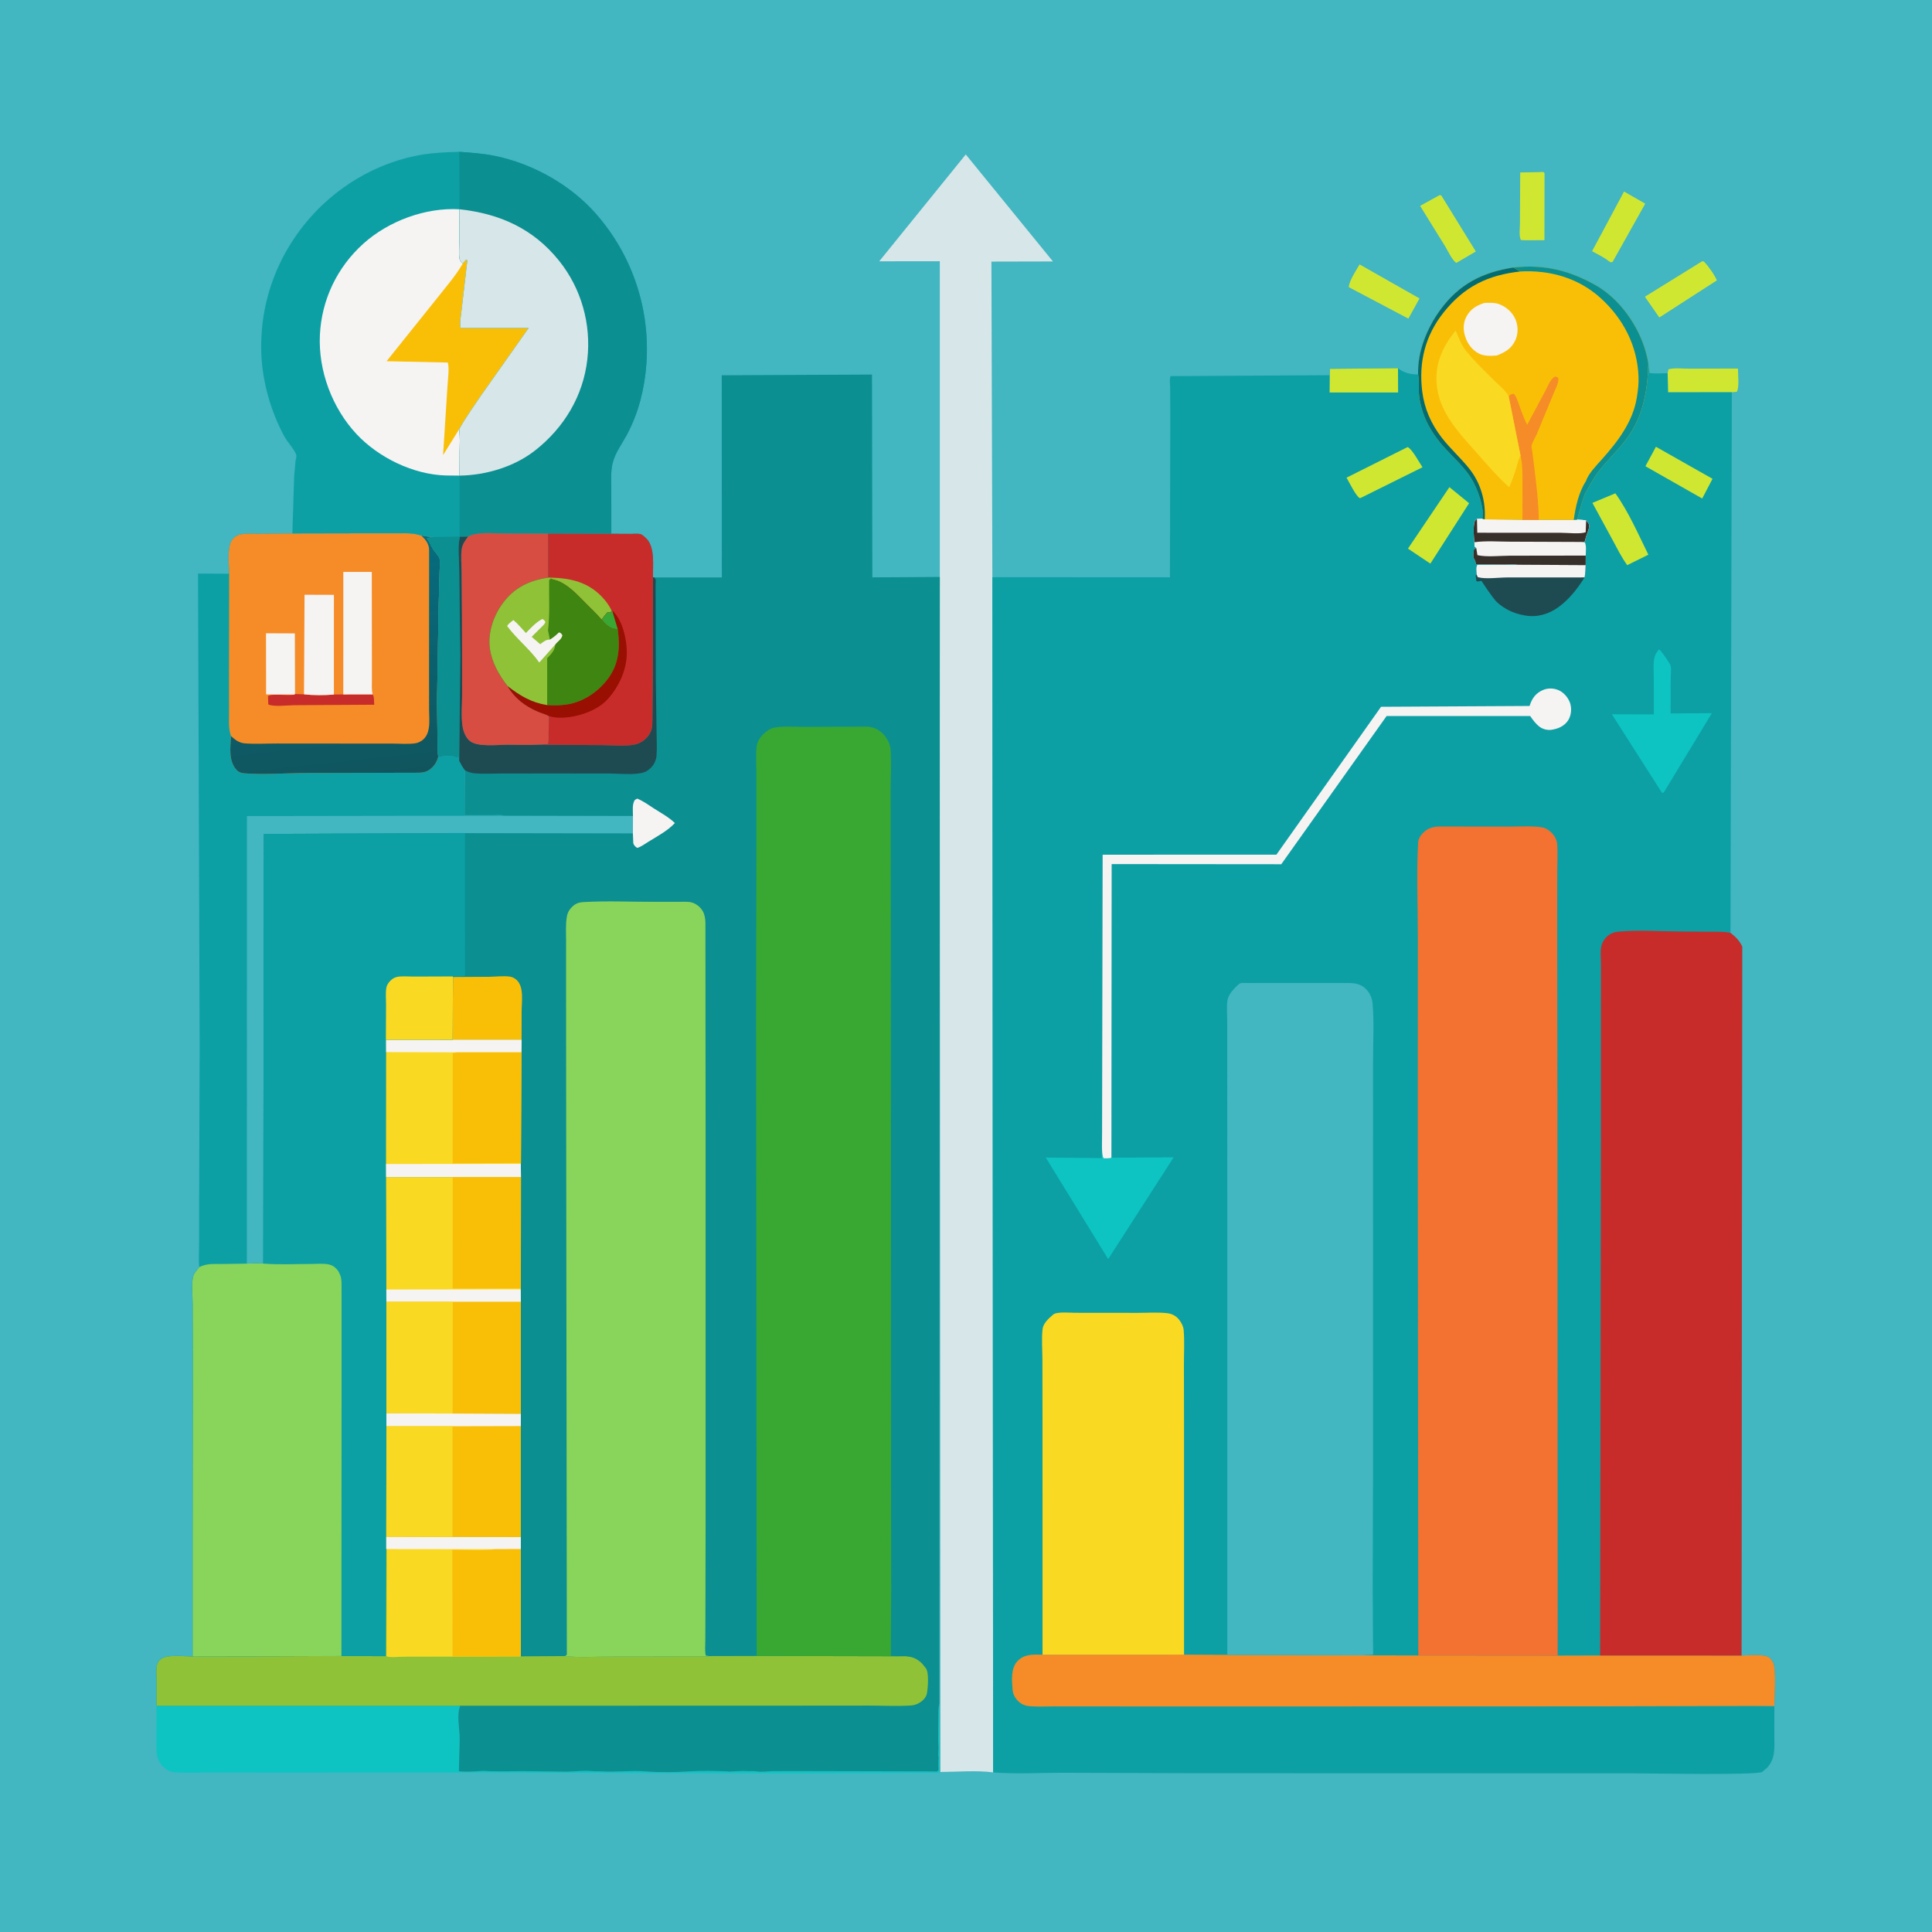 <?xml version="1.0" encoding="utf-8" ?>
<svg xmlns="http://www.w3.org/2000/svg" xmlns:xlink="http://www.w3.org/1999/xlink" width="1024" height="1024">
	<path fill="#42B6C1" d="M0 -0L1024 0L1024 1024L-0 1024L0 -0Z"/>
	<path fill="#D0E732" d="M762.991 103.434L763.9 103.568L782.217 133.292L771.896 139.341C769.742 138.089 767.306 132.747 765.927 130.5L752.688 109.118L762.991 103.434Z"/>
	<path fill="#D0E732" d="M720.614 140.149L752.368 158.181L746.468 168.88L714.837 152.168C715.366 148.27 718.673 143.539 720.614 140.149Z"/>
	<path fill="#D0E732" d="M883.857 197.789L884.324 195.75C887.402 194.856 891.663 195.414 894.945 195.409L921.153 195.34C921.132 198.424 921.963 205.155 920.571 207.661L917.906 207.9L884.076 207.952L883.905 198.374L883.857 197.789Z"/>
	<path fill="#D0E732" d="M860.782 101.513L872.012 107.948L854.722 138.798C854.398 138.869 854.078 139.064 853.75 139.013C853.287 138.941 851.45 137.465 850.943 137.14C848.659 135.678 846.226 134.435 843.832 133.165L860.782 101.513Z"/>
	<path fill="#D0E732" d="M814.601 91.25L818 91.143L818.638 91.75L818.589 127.297L808.875 127.334L806.173 127.25C804.995 125.619 805.606 120.752 805.6 118.708L805.742 91.4L814.601 91.25Z"/>
	<path fill="#D0E732" d="M902.229 138.442L903.158 138.652C905.539 141.153 908.6 145.444 909.988 148.6L879.472 168.272L871.819 157.27L902.229 138.442Z"/>
	<path fill="#0DC4C2" d="M497.874 902.873L497.96 939.595L416.521 939.909L255.676 939.494L145.015 939.537L110.587 939.495C105.028 939.486 99.183 939.832 93.655 939.411C90.264 939.153 88.891 938.624 86.445 936.312C83.418 933.45 82.993 930.149 82.93 926.197L82.981 904.076L243.596 904.056L243.802 904.614C241.956 908.545 243.634 916.9 243.646 921.396L243.213 938.772C246.264 939.224 251.184 938.98 254.318 938.715L256.625 938.625C263.357 939.083 270.324 938.747 277.09 938.743L299.955 939.03C304.502 939.022 309.216 938.321 313.75 938.755C315.566 938.929 317.217 938.766 319 938.878C326.592 939.35 334.484 938.291 342 938.878C349.465 939.46 358.05 939.357 365.5 938.878C372.075 938.454 378.915 938.683 385.5 938.878L386.75 939C389.905 938.832 393.067 938.574 396.25 938.755C397.809 938.844 399.466 938.622 400.982 938.87C404.009 939.364 406.992 938.77 409.988 938.739L426.249 938.725L491.25 938.871L495.782 938.939L496.25 939C497.417 938.5 497 938.917 497.5 937.75C497.319 936.399 497.37 934.869 497.377 933.5L497.5 931.75L497.255 930.25C497.253 928.493 497.502 926.824 497.377 925L497.255 923.25L497.377 907.5C497.354 906.01 497.459 904.846 497.765 903.378L497.874 902.873Z"/>
	<path fill="#D7E6E8" d="M498.118 305.804L498.12 138.457L466.008 138.496L511.88 81.861L558.091 138.581L525.48 138.655L525.977 305.908L526.375 939.395C517.498 938.248 507.446 939.143 498.449 939.182L498.095 378.829L498.118 305.804Z"/>
	<path fill="#0CA0A5" d="M154.968 282.73L197.966 282.639L211.819 282.646C215.008 282.648 218.139 282.495 221.25 283.306L223.339 283.859C225.445 284.21 227.509 284.602 229.65 284.623L226.248 285.252L226.733 285.959C227.893 287.676 228.598 289.659 229.75 291.361C230.664 292.712 232.654 294.65 233.005 296.187C233.398 297.915 233.01 300.794 233.001 302.615L232.49 321.527L231.627 372.095L231.906 393.03C232.018 395.663 231.879 398.537 232.264 401.121L234 401.25L234.5 400.755C236.56 400.755 239.5 400.296 241.25 401.255L242.5 401.75L242.75 400.405L243.403 403.283C244.295 405.083 245.21 406.683 246.421 408.287L246.287 432.055L261.231 432.043C262.738 432.043 265.553 431.686 266.857 432.328L335.485 432.47L335.447 441.737L246.42 441.58L139.834 442.007L139.563 669.738C136.751 669.422 133.675 669.7 130.836 669.755L117.186 669.965C112.951 669.973 109.498 669.629 105.635 671.608C105.164 667.908 105.521 663.74 105.524 659.994L105.548 637.069L105.842 555.978L104.961 304.008L121.461 304.086C121.446 299.246 120.09 289.114 123.525 285.501C124.444 284.534 125.413 283.832 126.698 283.451C129.805 282.531 133.644 282.907 136.878 282.893L154.968 282.73Z"/>
	<path fill="#42B6C1" d="M335.485 432.47L335.447 441.737L246.42 441.58L139.834 442.007L139.563 669.738C136.751 669.422 133.675 669.7 130.836 669.755L130.873 432.534L266.857 432.328L335.485 432.47Z"/>
	<path fill="#F58C28" d="M154.968 282.73L197.966 282.639L211.819 282.646C215.008 282.648 218.139 282.495 221.25 283.306L223.339 283.859C225.445 284.21 227.509 284.602 229.65 284.623L226.248 285.252L226.733 285.959C227.893 287.676 228.598 289.659 229.75 291.361C230.664 292.712 232.654 294.65 233.005 296.187C233.398 297.915 233.01 300.794 233.001 302.615L232.49 321.527L231.627 372.095L231.906 393.03C232.018 395.663 231.879 398.537 232.264 401.121C231.678 403.288 230.865 404.902 229.288 406.526C227.121 408.758 225.124 409.47 222.032 409.556L162.555 409.698C151.691 409.725 140.263 410.698 129.478 409.874C127.977 409.759 126.634 409.355 125.568 408.25C120.982 403.493 122.113 396.141 122.444 390.119C120.988 386.099 121.425 381.672 121.404 377.438L121.378 357.256L121.461 304.086C121.446 299.246 120.09 289.114 123.525 285.501C124.444 284.534 125.413 283.832 126.698 283.451C129.805 282.531 133.644 282.907 136.878 282.893L154.968 282.73Z"/>
	<path fill="#C82C2A" d="M156.377 367.838L161.127 368.004C166.121 368.576 171.965 368.569 176.969 368.108L181.949 368.058L197.52 368.027C198.408 369.282 198.227 371.94 198.355 373.516L155.913 373.775C153.006 373.794 144.489 374.742 142.191 373.339L142.046 369C143.882 367.394 152.16 368.775 155.138 368.268L155.966 368.115L156.377 367.838Z"/>
	<path fill="#F6F3F3" d="M155.966 368.115L141.039 368.07L140.983 335.644L156.283 335.708L156.377 367.838L155.966 368.115Z"/>
	<path fill="#F6F3F3" d="M161.127 368.004L161.416 315.224L176.987 315.276L176.969 368.108C171.965 368.569 166.121 368.576 161.127 368.004Z"/>
	<path fill="#F6F3F3" d="M181.949 368.058L181.964 303.136L197.06 303.122L197.112 347.951L197.121 360.511C197.127 362.957 196.869 365.663 197.52 368.027L181.949 368.058Z"/>
	<defs>
		<linearGradient id="gradient_0" gradientUnits="userSpaceOnUse" x1="184.179" y1="412.686" x2="171.824" y2="298.112">
			<stop offset="0" stop-color="#10555E"/>
			<stop offset="1" stop-color="#076B7D"/>
		</linearGradient>
	</defs>
	<path fill="url(#gradient_0)" d="M223.339 283.859C225.445 284.21 227.509 284.602 229.65 284.623L226.248 285.252L226.733 285.959C227.893 287.676 228.598 289.659 229.75 291.361C230.664 292.712 232.654 294.65 233.005 296.187C233.398 297.915 233.01 300.794 233.001 302.615L232.49 321.527L231.627 372.095L231.906 393.03C232.018 395.663 231.879 398.537 232.264 401.121C231.678 403.288 230.865 404.902 229.288 406.526C227.121 408.758 225.124 409.47 222.032 409.556L162.555 409.698C151.691 409.725 140.263 410.698 129.478 409.874C127.977 409.759 126.634 409.355 125.568 408.25C120.982 403.493 122.113 396.141 122.444 390.119C124.593 392.092 126.677 393.747 129.693 393.996C135.287 394.456 141.278 394.066 146.916 394.075L182.803 394.106L207.627 394.11C211.598 394.114 216.062 394.522 219.985 393.992C221.496 393.788 223.196 392.994 224.302 391.96C226.129 390.25 226.871 388.367 227.28 385.936C227.789 382.912 227.422 379.202 227.424 376.107L227.403 356.797L227.432 291.534C227.412 288.212 225.605 286.076 223.339 283.859Z"/>
	<path fill="#0CA0A5" d="M154.968 282.73L155.917 252.491L156.64 244.433C156.726 243.773 157.196 241.962 157.075 241.392C156.512 238.727 152.324 234.277 150.858 231.597C143.639 218.403 139.023 202.339 138.495 187.276C137.516 159.294 147.824 132.721 167.065 112.442C181.812 96.9 201.59 85.874 222.75 82.143C229.569 80.941 236.541 80.676 243.449 80.476C249.821 80.942 256.216 81.365 262.486 82.67C282.502 86.836 302.38 97.943 315.896 113.357C335.14 135.305 344.678 163.778 342.592 192.889C341.665 205.824 338.508 218.644 332.407 230.138C329.765 235.118 325.99 240.039 324.668 245.582C323.596 250.075 323.995 255.117 323.991 259.716L324.014 282.92L290.526 282.836L266.834 282.754C261.427 282.749 252.876 281.725 248.124 284.411L243.823 284.494C242.466 289.43 243.39 296.528 243.404 301.689L243.934 348.236L243.403 403.283L242.75 400.405L242.5 401.75L241.25 401.255C239.5 400.296 236.56 400.755 234.5 400.755L234 401.25L232.264 401.121C231.879 398.537 232.018 395.663 231.906 393.03L231.627 372.095L232.49 321.527L233.001 302.615C233.01 300.794 233.398 297.915 233.005 296.187C232.654 294.65 230.664 292.712 229.75 291.361C228.598 289.659 227.893 287.676 226.733 285.959L226.248 285.252L229.65 284.623C227.509 284.602 225.445 284.21 223.339 283.859L221.25 283.306C218.139 282.495 215.008 282.648 211.819 282.646L197.966 282.639L154.968 282.73Z"/>
	<path fill="#F6F3F3" d="M243.589 252.09L236.379 252.013C219.119 251.563 200.673 242.602 188.947 230.053C176.029 216.231 168.64 196.441 169.55 177.52C170.446 158.892 178.686 141.643 192.567 129.161C205.981 117.099 225.544 109.88 243.556 110.918L243.49 128.516C243.49 131.18 243.148 134.389 243.538 137C243.675 137.915 244.238 138.625 244.842 139.296L245.253 139.704L247.046 137.591L247.691 138L244.624 164.412C244.352 167.196 243.52 171.204 244.137 173.818L280.197 173.84L254.929 209.631C251.02 215.499 246.767 221.298 243.38 227.484C243.918 231.439 243.654 235.538 243.631 239.526L243.589 252.09Z"/>
	<path fill="#F9BF06" d="M245.253 139.704L247.046 137.591L247.691 138L244.624 164.412C244.352 167.196 243.52 171.204 244.137 173.818L280.197 173.84L254.929 209.631C251.02 215.499 246.767 221.298 243.38 227.484L234.839 241.205L237.168 204.784C237.327 201.272 238.241 195.469 237.364 192.167L204.881 191.451L232.361 157.169C236.603 151.738 241.342 146.353 244.845 140.408L245.253 139.704Z"/>
	<path fill="#0C8F91" d="M243.449 80.476C249.821 80.942 256.216 81.365 262.486 82.67C282.502 86.836 302.38 97.943 315.896 113.357C335.14 135.305 344.678 163.778 342.592 192.889C341.665 205.824 338.508 218.644 332.407 230.138C329.765 235.118 325.99 240.039 324.668 245.582C323.596 250.075 323.995 255.117 323.991 259.716L324.014 282.92L290.526 282.836L266.834 282.754C261.427 282.749 252.876 281.725 248.124 284.411L243.823 284.494C242.466 289.43 243.39 296.528 243.404 301.689L243.934 348.236L243.403 403.283L242.75 400.405L242.5 401.75L241.25 401.255C239.5 400.296 236.56 400.755 234.5 400.755L234 401.25L232.264 401.121C231.879 398.537 232.018 395.663 231.906 393.03L231.627 372.095L232.49 321.527L233.001 302.615C233.01 300.794 233.398 297.915 233.005 296.187C232.654 294.65 230.664 292.712 229.75 291.361C228.598 289.659 227.893 287.676 226.733 285.959L226.248 285.252L229.65 284.623L243.559 284.376L243.589 252.09L243.631 239.526C243.654 235.538 243.918 231.439 243.38 227.484C246.767 221.298 251.02 215.499 254.929 209.631L280.197 173.84L244.137 173.818C243.52 171.204 244.352 167.196 244.624 164.412L247.691 138L247.046 137.591L245.253 139.704L244.842 139.296C244.238 138.625 243.675 137.915 243.538 137C243.148 134.389 243.49 131.18 243.49 128.516L243.556 110.918L243.449 80.476Z"/>
	<path fill="#D7E6E8" d="M243.556 110.918C264.858 113.243 282.653 121.162 296.33 138.213C308.112 152.9 313.431 171.795 311.3 190.5C309.082 209.973 298.911 226.729 283.637 238.734C272.592 247.414 257.525 251.895 243.589 252.09L243.631 239.526C243.654 235.538 243.918 231.439 243.38 227.484C246.767 221.298 251.02 215.499 254.929 209.631L280.197 173.84L244.137 173.818C243.52 171.204 244.352 167.196 244.624 164.412L247.691 138L247.046 137.591L245.253 139.704L244.842 139.296C244.238 138.625 243.675 137.915 243.538 137C243.148 134.389 243.49 131.18 243.49 128.516L243.556 110.918Z"/>
	<path fill="#0C8F91" d="M346.692 306.063L382.598 306.046L382.538 198.912L462.173 198.532L462.352 306.014L498.118 305.804L498.095 378.829L497.874 902.873L497.765 903.378C497.459 904.846 497.354 906.01 497.377 907.5L497.255 923.25L497.377 925C497.502 926.824 497.253 928.493 497.255 930.25L497.5 931.75L497.377 933.5C497.37 934.869 497.319 936.399 497.5 937.75C497 938.917 497.417 938.5 496.25 939L495.782 938.939L491.25 938.871L426.249 938.725L409.988 938.739C406.992 938.77 404.009 939.364 400.982 938.87C399.466 938.622 397.809 938.844 396.25 938.755C393.067 938.574 389.905 938.832 386.75 939L385.5 938.878C378.915 938.683 372.075 938.454 365.5 938.878C358.05 939.357 349.465 939.46 342 938.878C334.484 938.291 326.592 939.35 319 938.878C317.217 938.766 315.566 938.929 313.75 938.755C309.216 938.321 304.502 939.022 299.955 939.03L277.09 938.743C270.324 938.747 263.357 939.083 256.625 938.625L254.318 938.715C251.184 938.98 246.264 939.224 243.213 938.772L243.646 921.396C243.634 916.9 241.956 908.545 243.802 904.614L243.596 904.056L82.981 904.076L82.997 890.181C82.985 887.791 82.674 884.7 83.231 882.389C83.468 881.408 84.122 880.46 84.82 879.748C87.881 876.622 97.907 877.959 102.124 878.014L102.127 819.698L102.249 725.325L102.158 691.162C102.152 686.989 101.298 680.067 102.531 676.151C102.966 674.766 104.723 672.808 105.635 671.608C109.498 669.629 112.951 669.973 117.186 669.965L130.836 669.755C133.675 669.7 136.751 669.422 139.563 669.738L139.834 442.007L246.42 441.58L335.447 441.737L335.485 432.47L266.857 432.328C265.553 431.686 262.738 432.043 261.231 432.043L246.287 432.055L246.421 408.287C245.21 406.683 244.295 405.083 243.403 403.283L243.934 348.236L243.404 301.689C243.39 296.528 242.466 289.43 243.823 284.494L248.124 284.411C252.876 281.725 261.427 282.749 266.834 282.754L290.526 282.836L324.014 282.92L334.396 282.969C335.852 282.98 337.897 282.732 339.303 283.05C340.364 283.29 341.83 284.665 342.579 285.417C347.25 290.105 345.982 299.702 346.09 305.91L346.692 306.063Z"/>
	<path fill="#F6F3F3" d="M335.485 432.47C335.478 429.793 334.956 426.269 336.475 423.98L337.75 423.283C340.953 424.559 343.935 426.792 346.838 428.643C350.479 430.965 354.6 433.212 357.695 436.235C353.859 440.33 348.533 443.147 343.776 446.074C341.936 447.206 339.819 448.822 337.75 449.409C336.691 448.743 335.882 448.027 335.644 446.75L335.447 441.737L335.485 432.47Z"/>
	<path fill="#F9BF06" d="M240.091 517.837L259.608 517.722C263.025 517.655 267.246 517.104 270.593 517.694C271.734 517.895 272.939 518.588 273.785 519.363C277.885 523.119 276.466 531.104 276.469 536.18L276.446 551.102L239.912 551.094L240.091 517.837Z"/>
	<path fill="#1E4B51" d="M243.823 284.494L248.124 284.411C246.531 286.599 245.093 288.398 244.717 291.164C244.186 295.07 244.648 299.596 244.687 303.553L244.888 329.214L244.971 367.393C244.981 373.003 244.317 379.451 245.164 384.955C245.595 387.757 246.905 391.175 249.266 392.912C253.495 396.023 263.828 394.716 269.048 394.715C274.422 394.715 279.93 394.96 285.289 394.678L319.435 394.922C324.746 394.921 331.63 395.691 336.75 394.527C338.902 394.038 340.804 392.912 342.383 391.382C343.863 389.948 345.199 387.767 345.51 385.71C345.92 383.006 345.761 379.998 345.812 377.264L345.974 360.098L346.09 305.91L346.692 306.063C346.944 306.376 347.329 306.617 347.447 307C347.67 307.73 347.462 309.5 347.467 310.313L347.506 317.851L347.605 359.75L347.989 387.624C348.022 391.937 348.308 396.455 347.954 400.75C347.871 401.757 347.627 402.567 347.25 403.491L347.021 404.062C346.079 406.207 343.65 408.576 341.415 409.319C336.474 410.962 328.522 409.983 323.243 409.985L289.492 409.957L264.725 409.995C260.46 409.994 255.989 410.251 251.755 409.905C249.848 409.749 248.101 409.181 246.421 408.287C245.21 406.683 244.295 405.083 243.403 403.283L243.934 348.236L243.404 301.689C243.39 296.528 242.466 289.43 243.823 284.494Z"/>
	<path fill="#D84D42" d="M248.124 284.411C252.876 281.725 261.427 282.749 266.834 282.754L290.526 282.836L290.533 306.16C280.482 307.704 272.585 311.43 266.461 319.769C261.527 326.487 258.447 335.538 259.678 343.887C260.757 351.205 264.541 357.875 269.045 363.609C272.794 370.148 278.328 374.269 285.196 377.222C287.099 378.04 289.168 378.474 290.949 379.539L290.747 389.156C290.738 390.858 290.954 392.775 290.417 394.394L285.289 394.678C279.93 394.96 274.422 394.715 269.048 394.715C263.828 394.716 253.495 396.023 249.266 392.912C246.905 391.175 245.595 387.757 245.164 384.955C244.317 379.451 244.981 373.003 244.971 367.393L244.888 329.214L244.687 303.553C244.648 299.596 244.186 295.07 244.717 291.164C245.093 288.398 246.531 286.599 248.124 284.411Z"/>
	<path fill="#FAD922" d="M239.912 551.094L276.446 551.102L276.375 557.768L276.113 616.377L276.043 616.882L276.122 623.914L239.947 623.895L204.535 623.956L204.511 616.943L204.544 557.632L204.529 551.068L239.912 551.094Z"/>
	<path fill="#F6F3F3" d="M239.912 551.094L276.446 551.102L276.375 557.768L241.962 557.769L204.544 557.632L204.529 551.068L239.912 551.094Z"/>
	<path fill="#F6F3F3" d="M204.511 616.943L276.043 616.882L276.122 623.914L239.947 623.895L204.535 623.956L204.511 616.943Z"/>
	<path fill="#F9BF06" d="M241.962 557.769L276.375 557.768L276.113 616.377L239.896 616.617L239.956 558.25L241.962 557.769Z"/>
	<path fill="#C82C2A" d="M324.014 282.92L334.396 282.969C335.852 282.98 337.897 282.732 339.303 283.05C340.364 283.29 341.83 284.665 342.579 285.417C347.25 290.105 345.982 299.702 346.09 305.91L345.974 360.098L345.812 377.264C345.761 379.998 345.92 383.006 345.51 385.71C345.199 387.767 343.863 389.948 342.383 391.382C340.804 392.912 338.902 394.038 336.75 394.527C331.63 395.691 324.746 394.921 319.435 394.922L285.289 394.678L290.417 394.394C290.954 392.775 290.738 390.858 290.747 389.156L290.949 379.539C289.168 378.474 287.099 378.04 285.196 377.222C278.328 374.269 272.794 370.148 269.045 363.609C264.541 357.875 260.757 351.205 259.678 343.887C258.447 335.538 261.527 326.487 266.461 319.769C272.585 311.43 280.482 307.704 290.533 306.16L290.526 282.836L324.014 282.92Z"/>
	<path fill="#90C238" d="M292.529 306.167C302.692 306.504 311.646 308.624 318.956 316.25C321.007 318.389 322.878 320.844 324.122 323.544L323.689 324.75L322 324.553C320.771 325.733 319.867 327.046 318.898 328.442C316.37 325.404 313.355 322.632 310.566 319.816C307.111 316.327 303.538 312.43 299.373 309.787L298.75 309.405C296.421 307.952 294.434 307.385 291.769 306.808L292.529 306.167Z"/>
	<path fill="#990F02" d="M324.122 323.544L324.413 323.465C329.802 328.406 331.952 337.841 332.211 344.835C332.56 354.242 328.282 363.792 322.004 370.67C316.346 376.87 305.779 380.265 297.624 380.4C295.503 380.435 292.967 380.198 290.949 379.539C289.168 378.474 287.099 378.04 285.196 377.222C278.328 374.269 272.794 370.148 269.045 363.609C275.693 368.749 281.581 372.294 290.012 373.701C293.357 373.984 296.67 373.882 300 373.44C308.833 372.268 316.828 366.87 322.142 359.846C328.173 351.875 328.694 342.929 327.404 333.431L326.695 333.428C323.228 333.285 321.048 330.985 318.898 328.442C319.867 327.046 320.771 325.733 322 324.553L323.689 324.75L324.122 323.544Z"/>
	<path fill="#39A833" d="M324.122 323.544L324.413 323.465L327.404 333.431L326.695 333.428C323.228 333.285 321.048 330.985 318.898 328.442C319.867 327.046 320.771 325.733 322 324.553L323.689 324.75L324.122 323.544Z"/>
	<path fill="#3E8511" d="M290.533 306.16L292.529 306.167L291.769 306.808C294.434 307.385 296.421 307.952 298.75 309.405L299.373 309.787C303.538 312.43 307.111 316.327 310.566 319.816C313.355 322.632 316.37 325.404 318.898 328.442C321.048 330.985 323.228 333.285 326.695 333.428L327.404 333.431C328.694 342.929 328.173 351.875 322.142 359.846C316.828 366.87 308.833 372.268 300 373.44C296.67 373.882 293.357 373.984 290.012 373.701C281.581 372.294 275.693 368.749 269.045 363.609C264.541 357.875 260.757 351.205 259.678 343.887C258.447 335.538 261.527 326.487 266.461 319.769C272.585 311.43 280.482 307.704 290.533 306.16Z"/>
	<path fill="#90C238" d="M290.533 306.16L292.529 306.167L291.769 306.808L291.05 307.5C290.914 316.267 291.518 325.433 290.458 334.127L291.461 338.998L291.874 338.754C293.541 337.747 294.853 336.57 296.25 335.223C297.444 335.549 297.369 335.684 298.041 336.75C297.51 339.037 295.604 339.783 294.315 341.6C294.019 344.898 292.249 346.482 290.024 348.858L290.012 373.701C281.581 372.294 275.693 368.749 269.045 363.609C264.541 357.875 260.757 351.205 259.678 343.887C258.447 335.538 261.527 326.487 266.461 319.769C272.585 311.43 280.482 307.704 290.533 306.16Z"/>
	<path fill="#F6F3F3" d="M294.315 341.6L285.828 351.15C281.024 344.226 273.937 338.744 268.832 331.867C269.145 330.787 271.185 329.419 272.095 328.635C274.494 330.617 276.611 333.237 278.748 335.515C281.202 332.946 284.294 329.609 287.5 328.082C288.442 328.666 288.588 328.773 289.095 329.75L288.358 330.991L281.787 337.543L286.332 341.435L286.853 341.038C288.416 339.866 289.454 339.029 291.461 338.998L291.874 338.754C293.541 337.747 294.853 336.57 296.25 335.223C297.444 335.549 297.369 335.684 298.041 336.75C297.51 339.037 295.604 339.783 294.315 341.6Z"/>
	<path fill="#FAD922" d="M239.947 623.895L276.122 623.914L276.06 682.87L275.99 683.367L276.051 690.008L276.052 749.381L239.884 749.199L204.772 749.097L204.736 690.016L204.686 683.461L204.535 623.956L239.947 623.895Z"/>
	<path fill="#F6F3F3" d="M204.686 683.461L275.99 683.367L276.051 690.008L239.968 690.011L204.736 690.016L204.686 683.461Z"/>
	<path fill="#F9BF06" d="M239.947 623.895L276.122 623.914L276.06 682.87L239.907 682.954L239.947 623.895Z"/>
	<path fill="#F9BF06" d="M239.968 690.011L276.051 690.008L276.052 749.381L239.884 749.199L204.772 749.097L204.736 690.016L239.968 690.011Z"/>
	<path fill="#FAD922" d="M204.736 690.016L239.968 690.011L239.884 749.199L204.772 749.097L204.736 690.016Z"/>
	<path fill="#90C238" d="M239.884 749.199L276.052 749.381L276.038 755.853L276.036 814.669L276.045 821.093L275.992 877.909L299.592 877.753C307.049 878.65 315.103 878.035 322.625 878.038L374.494 877.908C375.582 877.914 375.147 877.999 375.905 877.762L401.067 877.703L480.14 877.867C483.156 878.133 485.179 878.768 487.585 880.676C488.716 881.573 489.492 882.623 490.366 883.75L490.725 884.184C492.496 886.483 491.812 894.513 491.311 897.434C490.984 899.339 489.576 900.986 488.021 902.071C486.568 903.085 484.776 903.818 483 903.936C475.601 904.426 467.874 903.992 460.443 903.998L415.015 904.037L303.921 904.064L243.596 904.056L82.981 904.076L82.997 890.181C82.985 887.791 82.674 884.7 83.231 882.389C83.468 881.408 84.122 880.46 84.82 879.748C87.881 876.622 97.907 877.959 102.124 878.014L180.96 877.721L204.463 877.815L204.634 820.911L204.635 814.458L204.781 755.941L204.772 749.097L239.884 749.199Z"/>
	<path fill="#FAD922" d="M204.635 814.458L239.837 814.574L276.036 814.669L276.045 821.093L275.992 877.909L239.854 878.034L213.544 878.09C211.238 878.095 206.694 878.71 204.827 877.812L204.964 821.037L204.634 820.911L204.635 814.458Z"/>
	<path fill="#F6F3F3" d="M204.635 814.458L239.837 814.574L276.036 814.669L276.045 821.093L262.268 821.103L204.964 821.037L204.634 820.911L204.635 814.458Z"/>
	<path fill="#F9BF06" d="M262.268 821.103L276.045 821.093L275.992 877.909L239.854 878.034L239.747 821.409C246.865 821.446 254.765 822.16 261.784 821.178L262.268 821.103Z"/>
	<path fill="#F9BF06" d="M239.884 749.199L276.052 749.381L276.038 755.853L276.036 814.669L239.837 814.574L204.635 814.458L204.781 755.941L204.772 749.097L239.884 749.199Z"/>
	<path fill="#F6F3F3" d="M239.884 749.199L276.052 749.381L276.038 755.853L239.843 755.94L204.781 755.941L204.772 749.097L239.884 749.199Z"/>
	<path fill="#FAD922" d="M204.781 755.941L239.843 755.94L239.837 814.574L204.635 814.458L204.781 755.941Z"/>
	<path fill="#89D55B" d="M299.592 877.753L300.441 877L300.089 594.507L300.035 518.977L300.047 498.62C300.053 494.484 299.731 490.08 300.435 486L300.533 485.4C301.004 482.879 302.867 480.593 305.008 479.25C306.345 478.411 307.989 478.198 309.546 478.108C321.682 477.402 334.151 478.007 346.331 477.982L359.513 477.986C361.75 477.994 364.328 477.748 366.51 478.297C368.976 478.917 371.191 480.731 372.467 482.915C373.549 484.765 373.803 486.952 373.884 489.06L373.914 527.575L373.979 598.471L373.98 807.73L373.88 856.167L373.824 869.809C373.813 872.298 373.534 875.033 374.038 877.464C374.658 877.58 375.276 877.73 375.905 877.762C375.147 877.999 375.582 877.914 374.494 877.908L322.625 878.038C315.103 878.035 307.049 878.65 299.592 877.753Z"/>
	<path fill="#39A833" d="M401.067 877.703L400.742 538.328L400.915 442.1L400.921 410.678C400.923 405.833 400.532 400.596 401.01 395.788C401.26 393.275 402.798 390.886 404.562 389.145C406.177 387.553 408.382 385.954 410.681 385.585C415.884 384.75 421.975 385.301 427.276 385.26L459.25 385.128C462.828 385.215 465.869 386.624 468.298 389.25C470.148 391.251 471.771 394.256 471.99 397C472.544 403.937 472.037 411.338 472.044 418.312L472.114 462.326L472.209 608.209L472.258 785.22L472.338 842.511L472.155 877.692L480.14 877.867L401.067 877.703Z"/>
	<path fill="#0CA0A5" d="M139.563 669.738L139.834 442.007L246.42 441.58L246.489 517.081C245.063 517.919 241.8 517.381 240.035 517.537L240.091 517.837L239.912 551.094L204.529 551.068L204.544 557.632L204.511 616.943L204.535 623.956L204.686 683.461L204.736 690.016L204.772 749.097L204.781 755.941L204.635 814.458L204.634 820.911L204.463 877.815L180.96 877.721L102.124 878.014L102.127 819.698L102.249 725.325L102.158 691.162C102.152 686.989 101.298 680.067 102.531 676.151C102.966 674.766 104.723 672.808 105.635 671.608C109.498 669.629 112.951 669.973 117.186 669.965L130.836 669.755C133.675 669.7 136.751 669.422 139.563 669.738Z"/>
	<path fill="#FAD922" d="M204.529 551.068L204.623 532.351C204.626 529.535 204.265 526.023 204.829 523.295C205.058 522.184 205.793 521.046 206.536 520.211C207.52 519.104 208.716 518.201 210.176 517.849C212.771 517.224 216.285 517.608 218.982 517.609L240.035 517.537L240.091 517.837L239.912 551.094L204.529 551.068Z"/>
	<path fill="#89D55B" d="M130.836 669.755C133.675 669.7 136.751 669.422 139.563 669.738L140.073 669.78C148.157 670.377 156.51 669.931 164.635 669.939C167.727 669.942 171.567 669.515 174.573 670.25C176.197 670.647 177.333 671.453 178.463 672.679C179.257 673.541 179.701 674.401 180.145 675.471L180.38 676.027C181.172 678.104 181.005 680.543 181.022 682.735L181.03 695.686L181.027 737.778L180.96 877.721L102.124 878.014L102.127 819.698L102.249 725.325L102.158 691.162C102.152 686.989 101.298 680.067 102.531 676.151C102.966 674.766 104.723 672.808 105.635 671.608C109.498 669.629 112.951 669.973 117.186 669.965L130.836 669.755Z"/>
	<path fill="#0CA0A5" d="M802.154 141.779C818.385 139.999 831.909 143.3 845.959 151.307C858.472 158.438 868.566 172.82 872.318 186.619C872.876 188.671 873.408 190.772 873.649 192.887L874.289 197.75C877.457 198.101 880.677 197.877 883.857 197.789L883.905 198.374L884.076 207.952L917.906 207.9L917.191 494.456C919.945 496.56 921.888 498.555 923.399 501.696L923.024 877.465C926.655 877.439 935.646 876.315 938.204 878.936C938.688 879.431 939.012 879.967 939.376 880.548L939.715 881.076C941.631 884.416 940.467 899.775 940.442 904.196L930.242 904.197L930.837 904.25L940.45 904.419L940.421 919.484C940.402 925.65 941.263 931.854 936.75 936.795L934.468 938.75L933.993 939.161C931.159 940.969 874.212 939.926 866.356 939.908L631.321 939.838L562.81 939.614C550.847 939.598 538.269 940.375 526.375 939.395L525.977 305.908L620.09 305.959L620.289 221.289L620.224 205.324C620.197 203.707 619.759 200.781 620.44 199.359L704.661 198.875L704.726 208.011L704.929 195.505L740.964 195.165C744.114 197.66 747.643 198.469 751.637 198.459C751.201 186.49 756.336 173.944 763.271 164.387C773.258 150.624 785.64 144.366 802.154 141.779Z"/>
	<path fill="#D0E732" d="M877.68 236.805L907.66 253.778L902.198 264.218L872.112 247.116L877.68 236.805Z"/>
	<path fill="#D0E732" d="M704.726 208.011L704.929 195.505L740.964 195.165L741.026 208.024L704.726 208.011Z"/>
	<path fill="#D0E732" d="M746.075 236.955C748.499 238.045 752.316 245.252 753.942 247.657L721.169 263.918L720.787 264.006C718.945 263.472 714.974 255.364 713.695 253.175L746.075 236.955Z"/>
	<path fill="#D0E732" d="M856.17 261.47C863.095 271.108 868.389 283.31 873.66 293.995L862.45 299.543C859.363 295.232 856.916 290.293 854.396 285.629L844.02 266.547L856.17 261.47Z"/>
	<path fill="#D0E732" d="M768.223 258.211L778.646 266.719L758.12 298.727L746.251 290.781L768.223 258.211Z"/>
	<path fill="#1E4B51" d="M782.66 304.519C782.583 302.85 782.128 300.795 783 299.375L804.412 299.311L840.434 299.509C840.331 301.702 840.279 303.876 839.879 306.039C836.142 311.924 831.78 317.611 826.082 321.75C820.87 325.536 814.823 327.317 808.43 326.236L807.75 326.113C802.383 325.172 797.537 322.912 793.487 319.243C791.22 317.189 785.272 307.981 785.25 307.977C784.171 307.757 783.88 308.507 782.51 308L782.119 305L782.66 304.519Z"/>
	<path fill="#F6F3F3" d="M782.66 304.519C782.583 302.85 782.128 300.795 783 299.375L804.412 299.311L840.434 299.509C840.331 301.702 840.279 303.876 839.879 306.039L798.641 306.066C794.193 306.075 787.425 307.082 783.25 305.909L782.66 304.519Z"/>
	<path fill="#0DC4C2" d="M879.182 344.215C879.591 344.452 879.745 344.511 880.111 344.9C881.146 345.995 885.245 351.709 885.489 352.933C885.894 354.959 885.481 358.027 885.477 360.143L885.448 378.141L907.312 378.002L881.942 419.847C881.37 420.342 881.714 420.205 880.879 420.173L854.325 378.585L876.576 378.649L876.541 358.741C876.541 355.365 876.086 351.208 877.033 347.953C877.409 346.66 878.45 345.335 879.182 344.215Z"/>
	<path fill="#F6F3F3" d="M785.722 274.944L786.934 275.267L806.932 275.521L815.596 275.557L834.115 275.543L835.972 275.407C837.469 275.524 839.258 275.493 840.686 275.906C841.41 276.748 842.357 277.616 842.281 278.819C842.096 281.739 840.376 283.786 840.156 286.75C839.28 287.386 839.167 287.23 838.132 287.239L840 287.509C840.926 289.172 840.472 292.546 840.47 294.472L840.434 299.509L804.412 299.311C802.235 298.872 799.395 299.198 797.151 299.183L782.25 299.031C782.16 297.708 781.818 296.994 781.164 295.884C780.678 295.059 781.133 292.318 781.201 291.25L782.442 290.46L781.533 289.75L781.46 287.383C781.186 284.294 780.85 281.089 781.288 277.997C781.492 276.555 781.64 275.915 782.821 275.063L785.722 274.944Z"/>
	<path fill="#372F29" d="M804.412 299.311C802.235 298.872 799.395 299.198 797.151 299.183L782.25 299.031C782.16 297.708 781.818 296.994 781.164 295.884C780.678 295.059 781.133 292.318 781.201 291.25L782.442 290.46L783.068 294.25C788.123 295.367 795.021 294.538 800.263 294.532L840.47 294.472L840.434 299.509L804.412 299.311Z"/>
	<path fill="#F6F3F3" d="M785.722 274.944L786.934 275.267L806.932 275.521L815.596 275.557L834.115 275.543L835.972 275.407C837.469 275.524 839.258 275.493 840.686 275.906C841.41 276.748 842.357 277.616 842.281 278.819C842.096 281.739 840.376 283.786 840.156 286.75C839.28 287.386 839.167 287.23 838.132 287.239L800.744 287.098C794.507 287.095 787.6 286.532 781.46 287.383C781.186 284.294 780.85 281.089 781.288 277.997C781.492 276.555 781.64 275.915 782.821 275.063L785.722 274.944Z"/>
	<path fill="#372F29" d="M781.46 287.383C781.186 284.294 780.85 281.089 781.288 277.997C781.492 276.555 781.64 275.915 782.821 275.063L782.981 282.361L827.328 282.39C830.742 282.377 837.39 283.18 840.442 282.106L840.686 275.906C841.41 276.748 842.357 277.616 842.281 278.819C842.096 281.739 840.376 283.786 840.156 286.75C839.28 287.386 839.167 287.23 838.132 287.239L800.744 287.098C794.507 287.095 787.6 286.532 781.46 287.383Z"/>
	<path fill="#0DC4C2" d="M584.123 600.82C584.2 603.41 583.587 612.514 585 613.93C586.308 613.909 587.854 614.082 589.074 613.612L622.051 613.42L587.36 667.333L554.288 613.528L583.986 613.816L584.123 600.82Z"/>
	<path fill="#F6F3F3" d="M584.123 600.82L584.424 453.013L676.527 452.983L731.984 374.609L810.705 374.179L810.926 373.517C812.183 369.887 814.118 367.355 817.687 365.773C820.326 364.604 823.433 364.659 826.076 365.802C828.818 366.989 831.124 369.699 832.123 372.487C833.107 375.231 832.849 378.809 831.41 381.355C829.887 384.049 827.074 385.761 824.113 386.441L823.5 386.572L822.895 386.714C820.659 387.191 818.069 386.659 816.193 385.331C814.123 383.864 812.456 381.6 811.041 379.521L734.937 379.498L679.099 458.059L589.195 457.979L589.074 613.612C587.854 614.082 586.308 613.909 585 613.93C583.587 612.514 584.2 603.41 584.123 600.82Z"/>
	<path fill="#F58C28" d="M552.57 877.013L627.564 876.992L650.493 877.116L721.872 877.358L751.75 877.433L825.606 877.494L848.098 877.433L923.024 877.465C926.655 877.439 935.646 876.315 938.204 878.936C938.688 879.431 939.012 879.967 939.376 880.548L939.715 881.076C941.631 884.416 940.467 899.775 940.442 904.196L930.242 904.197L847.198 904.404L659.451 904.453L583.193 904.436L558.853 904.417C554.602 904.41 550.124 904.682 545.895 904.329C543.794 904.153 542.217 903.705 540.534 902.401C538.349 900.706 536.9 898.276 536.679 895.5C536.301 890.748 535.733 884.172 539.215 880.509C543.036 876.489 547.458 876.992 552.57 877.013Z"/>
	<path fill="#F9BF06" d="M802.154 141.779C818.385 139.999 831.909 143.3 845.959 151.307C858.472 158.438 868.566 172.82 872.318 186.619C872.876 188.671 873.408 190.772 873.649 192.887C873.235 207.426 870.826 221.128 861.802 233.037C857.346 238.918 851.865 243.978 847.36 249.824C844.43 253.627 842.422 257.599 840.064 261.737C838.285 266.312 837.274 270.717 835.972 275.407L834.115 275.543L815.596 275.557L806.932 275.521L786.934 275.267L785.722 274.944C785.789 273.286 785.985 271.465 785.72 269.83L785.568 268.998C784.607 263.431 782.019 256.721 778.794 252.061C774.834 246.337 769.429 241.63 764.825 236.429C760.291 231.307 756.278 225.037 754.127 218.498C753.104 215.386 752.251 211.773 752.047 208.5C751.858 205.468 752.172 202.316 751.762 199.316L751.637 198.459C751.201 186.49 756.336 173.944 763.271 164.387C773.258 150.624 785.64 144.366 802.154 141.779Z"/>
	<path fill="#016C73" d="M751.637 198.459C751.201 186.49 756.336 173.944 763.271 164.387C773.258 150.624 785.64 144.366 802.154 141.779L805.816 143.887C788.62 145.787 776.106 151.823 765.136 165.604C755.417 177.814 751.875 191.883 753.789 207.296C754.939 216.557 758.453 224.575 764.128 231.936C768.665 237.821 774.292 242.762 778.88 248.572C784.839 256.118 787.547 265.719 786.934 275.267L785.722 274.944C785.789 273.286 785.985 271.465 785.72 269.83L785.568 268.998C784.607 263.431 782.019 256.721 778.794 252.061C774.834 246.337 769.429 241.63 764.825 236.429C760.291 231.307 756.278 225.037 754.127 218.498C753.104 215.386 752.251 211.773 752.047 208.5C751.858 205.468 752.172 202.316 751.762 199.316L751.637 198.459Z"/>
	<path fill="#F58C28" d="M799.604 209.904C800.695 209.191 801.087 208.626 802.435 208.75C803.918 210.567 804.519 212.948 805.323 215.124C806.58 218.524 807.809 221.926 809.411 225.181L818.978 207.316C820.226 204.971 821.933 200.34 824.5 199.528L825.913 200.25C826.348 202.767 824.486 205.927 823.555 208.283L814.537 230.077C813.819 231.734 811.992 234.679 811.759 236.367C811.659 237.097 812.051 238.6 812.153 239.381L813.173 247.403C814.242 256.56 815.512 266.364 815.596 275.557L806.932 275.521L806.943 256.565C806.924 251.586 807.057 246.287 805.911 241.42L799.604 209.904Z"/>
	<path fill="#F6F3F3" d="M786.824 160.547C789.409 160.486 792.068 160.291 794.535 161.205C798.306 162.603 801.616 165.466 803.2 169.211C804.721 172.808 804.784 176.901 803.097 180.472C801.012 184.884 797.684 186.733 793.345 188.413C790.294 188.676 786.794 188.846 784 187.464C780.27 185.618 777.814 182.224 776.567 178.319C775.431 174.763 775.473 171.083 777.27 167.743C779.449 163.69 782.633 161.897 786.824 160.547Z"/>
	<path fill="#0C8F91" d="M802.154 141.779C818.385 139.999 831.909 143.3 845.959 151.307C858.472 158.438 868.566 172.82 872.318 186.619C872.876 188.671 873.408 190.772 873.649 192.887C873.235 207.426 870.826 221.128 861.802 233.037C857.346 238.918 851.865 243.978 847.36 249.824C844.43 253.627 842.422 257.599 840.064 261.737C838.285 266.312 837.274 270.717 835.972 275.407L834.115 275.543C835.063 268.71 836.744 260.828 840.612 254.979C841.811 251.087 846.247 246.587 848.935 243.575C857.355 234.142 865.494 223.587 867.547 210.705L867.694 209.75C868.245 206.385 868.579 203.068 868.45 199.65C867.828 183.281 860.419 168.925 848.37 157.998C836.595 147.318 821.462 143.03 805.816 143.887L802.154 141.779Z"/>
	<path fill="#FAD922" d="M805.911 241.42C804.749 243.531 804.245 246.2 803.534 248.5C802.503 251.835 801.309 255.063 799.89 258.251C793.867 252.779 788.634 246.749 783.267 240.659C774.141 230.305 763.308 219.377 761.614 204.877C760.243 193.134 764.358 184.156 771.517 175.2C773.124 178.873 774.422 182.729 776.964 185.886C781.443 191.448 786.548 196.326 791.618 201.336C794.262 203.949 797.722 206.698 799.604 209.904L805.911 241.42Z"/>
	<path fill="#FAD922" d="M552.57 877.013L552.559 756.573L552.509 720.793C552.504 715.536 551.98 709.616 552.594 704.443C552.849 702.292 554.344 700.349 555.838 698.875L557.75 697.162L558.226 696.732C560.204 695.094 567.2 695.814 569.882 695.813L602.892 695.846C608.03 695.859 613.668 695.421 618.756 696.03C621.326 696.338 623.469 697.545 625.05 699.597C626.228 701.126 627.214 703.054 627.374 705C627.87 711.049 627.485 717.383 627.497 723.462L627.56 760.134L627.564 876.992L552.57 877.013Z"/>
	<path fill="#42B6C1" d="M650.493 877.116L650.488 633.36L650.449 562.501L650.441 541.025C650.444 537.642 650.115 533.839 650.529 530.494C650.823 528.112 652.481 525.761 654.092 524.07C654.822 523.304 656.287 521.722 657.199 521.265C658.047 520.841 660.01 521.015 660.955 521.011L669.277 520.987L714.059 520.999C718.089 521.039 721.093 521.334 724.092 524.315C725.995 526.206 727.265 529.086 727.496 531.75C728.38 541.959 727.746 552.711 727.741 562.981L727.736 621.022L727.745 780.912L727.564 842.167L727.783 877.033L721.872 877.358L650.493 877.116Z"/>
	<path fill="#C82C2A" d="M848.098 877.433L848.513 600.114L848.509 528.407L848.507 510.5C848.509 507.795 848.13 504.358 848.664 501.745C849.215 499.05 850.957 496.623 853.304 495.19C854.59 494.405 856.108 493.953 857.601 493.808C868.297 492.766 879.741 493.64 890.543 493.703L906.847 493.819C910.293 493.857 913.814 493.683 917.191 494.456C919.945 496.56 921.888 498.555 923.399 501.696L923.024 877.465L848.098 877.433Z"/>
	<path fill="#F37131" d="M751.75 877.433L751.72 875.115L751.446 599.546L751.493 497.198C751.509 480.62 750.707 463.591 751.606 447.055C751.695 445.417 752.064 444.267 753.004 442.923C753.429 442.315 753.905 441.765 754.438 441.25C757.189 438.591 760.145 438.083 763.846 438.07L799.207 438.143C805.036 438.169 811.74 437.585 817.467 438.549C819.302 438.857 821.268 440.181 822.524 441.508C823.994 443.062 825.216 445.338 825.355 447.5C825.664 452.31 825.387 457.292 825.375 462.124L825.339 491.06L825.461 586.61L825.606 877.494L751.75 877.433Z"/>
</svg>
